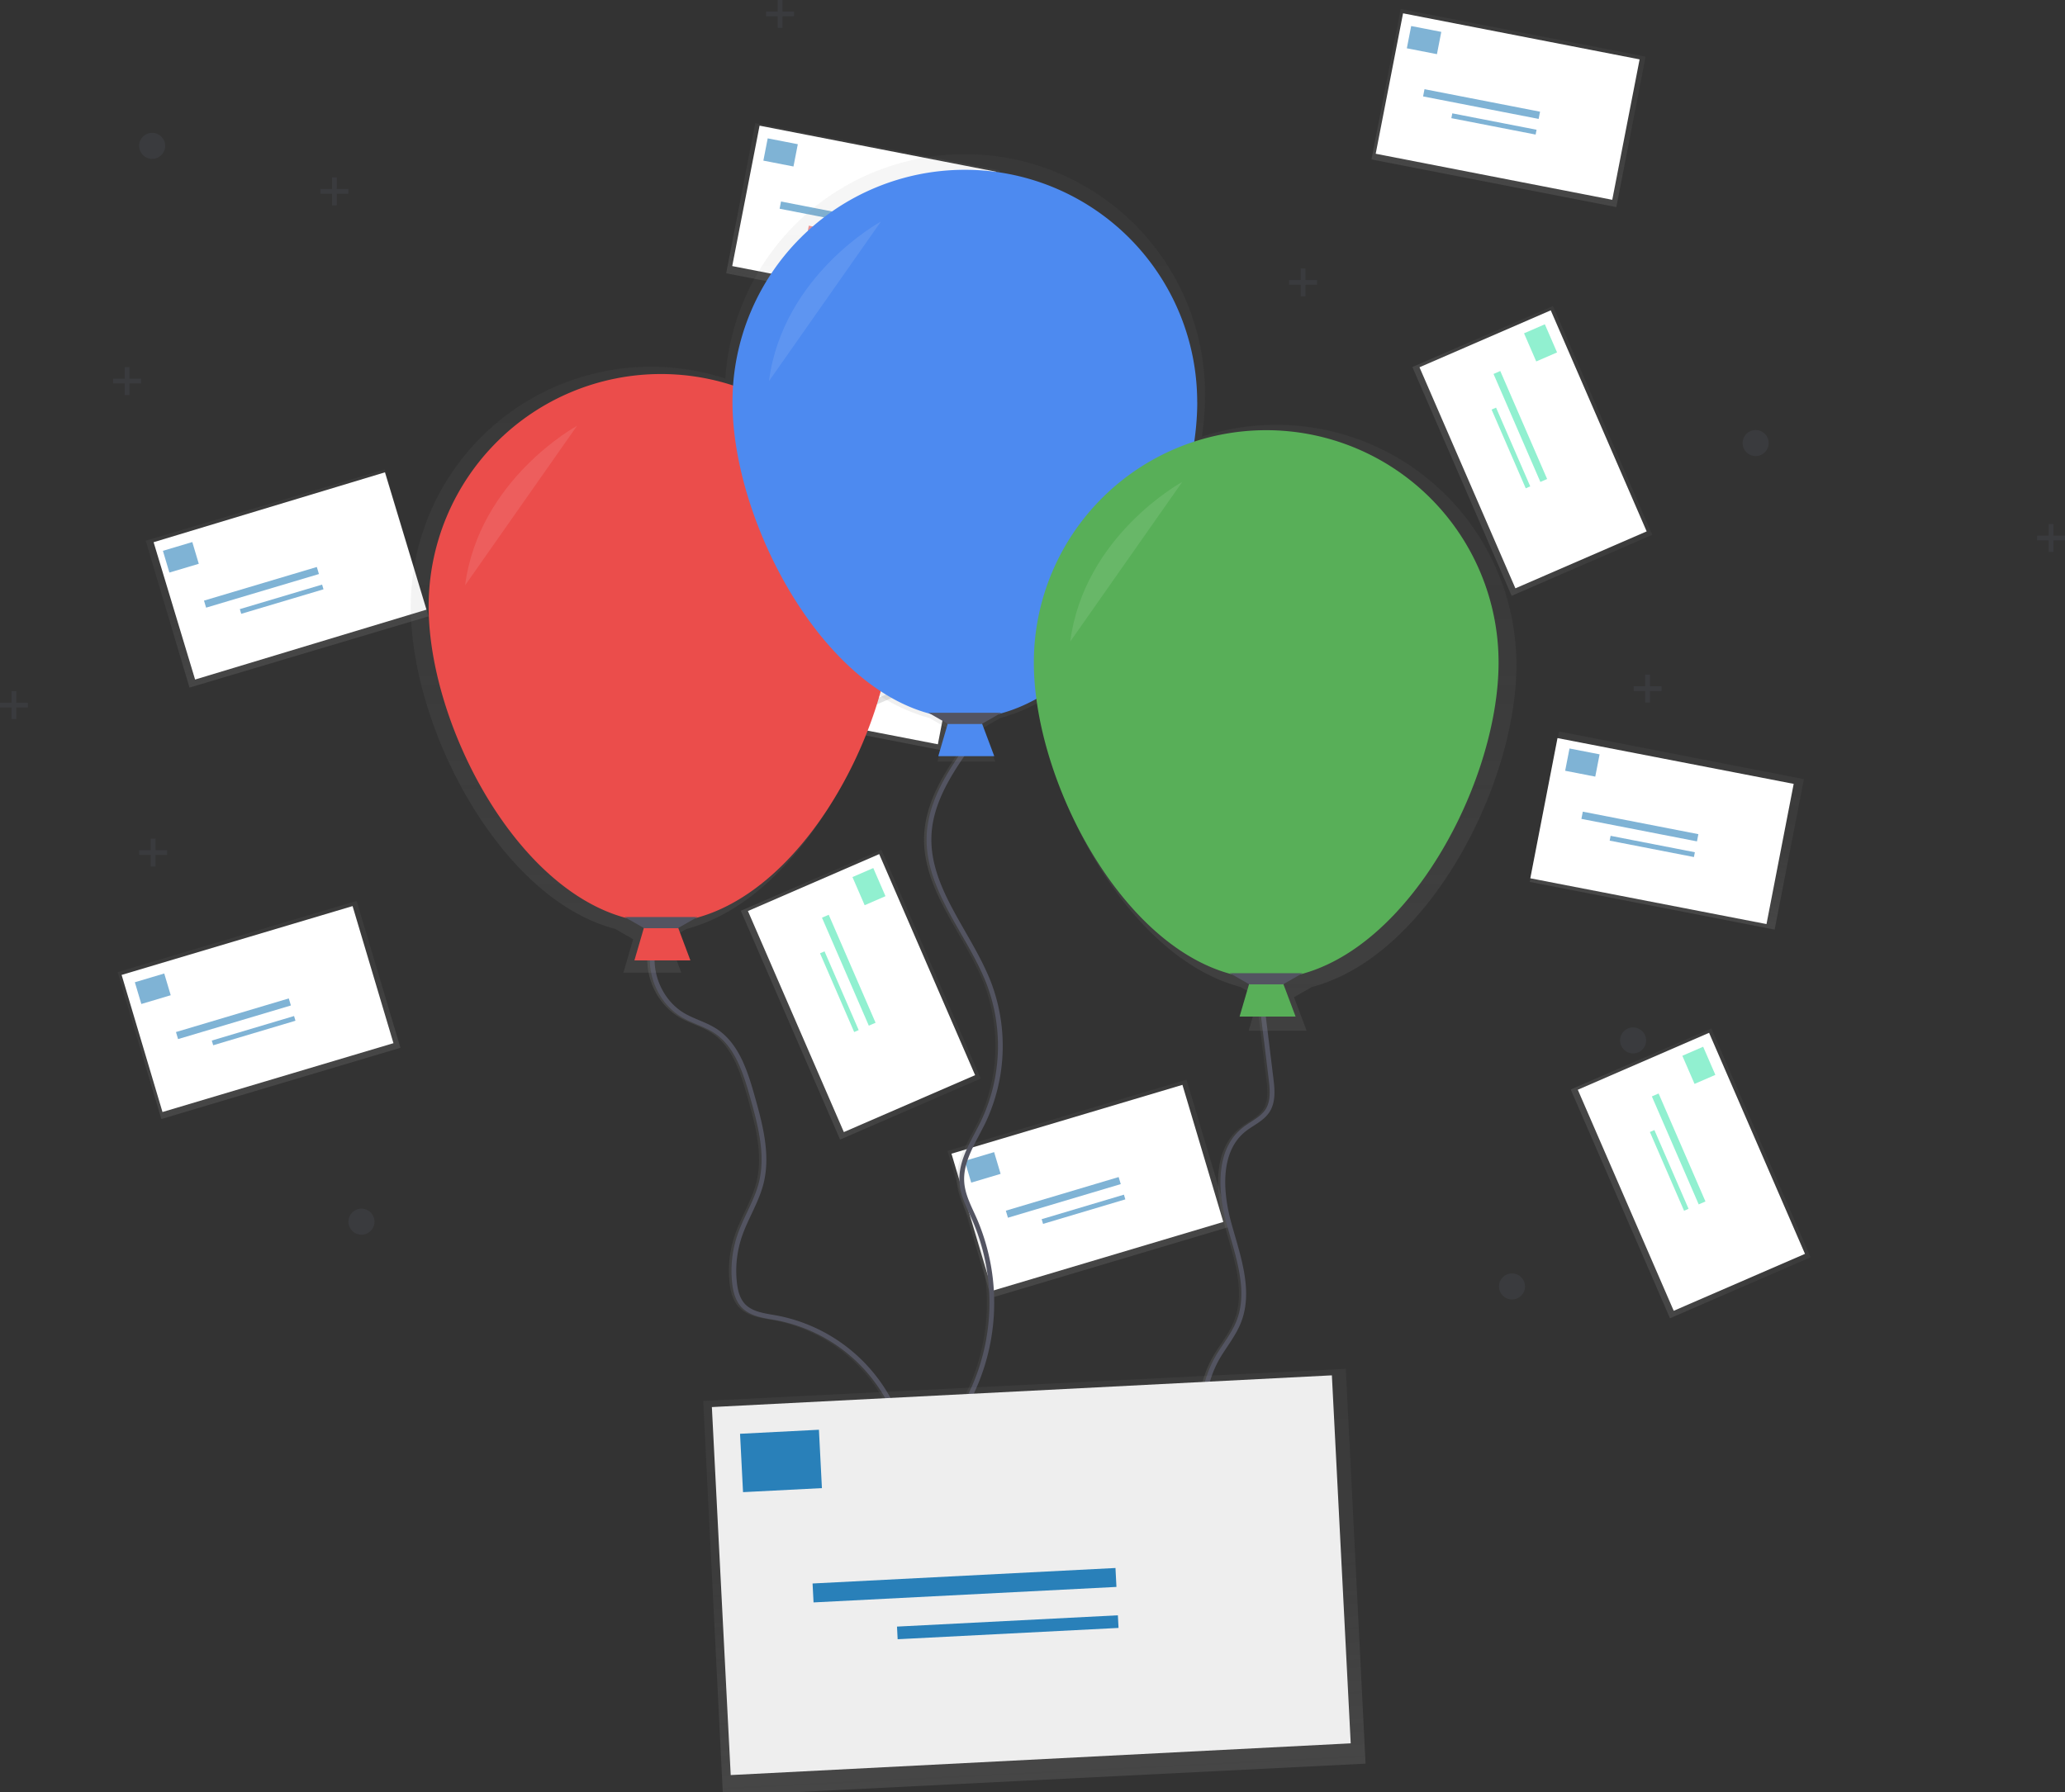 <svg id="e6c7a302-1d79-4c46-b758-a00a31f9e26b" data-name="Layer 1" xmlns="http://www.w3.org/2000/svg" xmlns:xlink="http://www.w3.org/1999/xlink" width="867.19" height="752.72" viewBox="0 0 867.19 752.72">
  <rect x="0" y="0" width="867.19" height="752.72" fill="#333333" stroke="none"/>
  <defs>
    <linearGradient id="22870d72-ac13-4c8c-bdf9-4d0841984fac" x1="8.15" y1="612.92" x2="8.15" y2="548.54" gradientTransform="matrix(-1, 0, 0, 1, 631.86, -7.83)" gradientUnits="userSpaceOnUse">
      <stop offset="0" stop-color="gray" stop-opacity="0.25" />
      <stop offset="0.54" stop-color="gray" stop-opacity="0.12" />
      <stop offset="1" stop-color="gray" stop-opacity="0.1" />
    </linearGradient>
    <linearGradient id="46920503-58a9-44f5-869a-eb0d6f580dc2" x1="-193.49" y1="331.29" x2="-193.49" y2="266.91" gradientTransform="matrix(0, -1, -1, 0, 1165.49, 229)" xlink:href="#22870d72-ac13-4c8c-bdf9-4d0841984fac" />
    <linearGradient id="5b6c626d-ce2f-4633-b930-0e0ef649b376" x1="-246.01" y1="452.36" x2="-246.01" y2="387.98" gradientTransform="matrix(0, -1, -1, 0, 1296.56, 320.52)" xlink:href="#22870d72-ac13-4c8c-bdf9-4d0841984fac" />
    <linearGradient id="6999a8fe-21a9-4701-b226-ef883076e79f" x1="-14.86" y1="303.11" x2="-14.86" y2="238.73" gradientTransform="matrix(-1, 0, 0, 1, 542.37, -1.49)" xlink:href="#22870d72-ac13-4c8c-bdf9-4d0841984fac" />
    <linearGradient id="2e4c56eb-c899-4e7c-9ca1-432187ad2299" x1="-70.23" y1="46.12" x2="-70.23" y2="-18.26" gradientTransform="matrix(0, -1, -1, 0, 813.84, 48.8)" xlink:href="#22870d72-ac13-4c8c-bdf9-4d0841984fac" />
    <linearGradient id="92480007-5af8-4fb0-a0fe-f7ce09be329b" x1="58.85" y1="392.6" x2="58.85" y2="328.22" gradientTransform="matrix(0, -1, -1, 0, 1170.31, 321.92)" xlink:href="#22870d72-ac13-4c8c-bdf9-4d0841984fac" />
    <linearGradient id="91ef2396-2c54-4e76-8182-4a9970397d72" x1="320.67" y1="441.4" x2="320.67" y2="377.01" gradientTransform="matrix(-1, 0, 0, 1, 595.88, 88.63)" xlink:href="#22870d72-ac13-4c8c-bdf9-4d0841984fac" />
    <linearGradient id="c20cc891-92ec-4c26-a6a9-c793ae6cdb85" x1="162.93" y1="324.23" x2="162.93" y2="259.85" gradientTransform="matrix(0, -1, -1, 0, 809.92, 510.37)" xlink:href="#22870d72-ac13-4c8c-bdf9-4d0841984fac" />
    <linearGradient id="e5bd4efc-3d4a-453d-9559-e76160a17bf3" x1="-38.47" y1="742.22" x2="-38.47" y2="677.84" gradientTransform="matrix(0, -1, -1, 0, 1237.91, 453)" xlink:href="#22870d72-ac13-4c8c-bdf9-4d0841984fac" />
    <linearGradient id="1f2c304b-4956-4e16-8f36-0a16127bea31" x1="257.58" y1="271.1" x2="257.58" y2="206.72" gradientTransform="matrix(-1, 0, 0, 1, 544.58, 77.7)" xlink:href="#22870d72-ac13-4c8c-bdf9-4d0841984fac" />
    <linearGradient id="132bee92-70bf-4f7a-8946-6baf61115962" x1="186" y1="144.09" x2="186" y2="79.71" gradientTransform="matrix(0, -1, -1, 0, 641.58, 352.21)" xlink:href="#22870d72-ac13-4c8c-bdf9-4d0841984fac" />
    <linearGradient id="190d4067-154d-4acf-a3d4-786604031f46" x1="123.1" y1="659.28" x2="123.1" y2="594.9" gradientTransform="matrix(0, -1, -1, 0, 1166.77, 433.34)" xlink:href="#22870d72-ac13-4c8c-bdf9-4d0841984fac" />
    <linearGradient id="5b6818eb-4255-4703-a8a1-ad450826a32f" x1="438.22" y1="567.33" x2="541.4" y2="567.33" gradientTransform="matrix(1, 0, 0, 1, 0, 0)" xlink:href="#22870d72-ac13-4c8c-bdf9-4d0841984fac" />
    <linearGradient id="f72680a8-1c69-456c-9139-7d75f0ebc6fd" x1="554.46" y1="525.12" x2="586.43" y2="525.12" gradientTransform="matrix(1, 0, 0, 1, 0, 0)" xlink:href="#22870d72-ac13-4c8c-bdf9-4d0841984fac" />
    <linearGradient id="b4ecf0d7-9b75-430f-acce-e09492370ef4" x1="669.68" y1="582.71" x2="700.58" y2="582.71" gradientTransform="matrix(1, 0, 0, 1, 0, 0)" xlink:href="#22870d72-ac13-4c8c-bdf9-4d0841984fac" />
    <linearGradient id="fe1de1d1-8458-4939-941f-dea050869f88" x1="571.06" y1="506.59" x2="571.06" y2="139.02" gradientTransform="matrix(1, 0, 0, 1, 0, 0)" xlink:href="#22870d72-ac13-4c8c-bdf9-4d0841984fac" />
    <linearGradient id="b7a7a14d-13e4-460f-98bc-d42561b19638" x1="19.14" y1="784.71" x2="19.14" y2="618.86" gradientTransform="matrix(-1, 0, 0, 1, 619.95, 34.86)" xlink:href="#22870d72-ac13-4c8c-bdf9-4d0841984fac" />
  </defs>
  <title>new message</title>
  <rect x="571.33" y="540.71" width="104.76" height="64.38" transform="translate(-304.11 128.49) rotate(-16.6)" fill="url(#22870d72-ac13-4c8c-bdf9-4d0841984fac)" />
  <rect x="572.48" y="542.47" width="101.21" height="60.09" transform="translate(-304.03 128.29) rotate(-16.6)" fill="#fff" />
  <g opacity="0.6">
    <rect x="572.6" y="559.29" width="12.88" height="9.53" transform="translate(1128.72 865.47) rotate(163.4)" fill="#2980b9" />
    <rect x="588.18" y="575.12" width="49.44" height="3.09" transform="translate(1198.63 880.49) rotate(163.4)" fill="#2980b9" />
    <rect x="603.35" y="580.63" width="36.05" height="2.06" transform="translate(1216.66 887.85) rotate(163.4)" fill="#2980b9" />
  </g>
  <rect x="834.2" y="370.12" width="64.38" height="104.76" transform="translate(119.67 1118.51) rotate(-78.98)" fill="url(#46920503-58a9-44f5-869a-eb0d6f580dc2)" />
  <rect x="835.97" y="371.26" width="60.09" height="101.21" transform="matrix(0.19, -0.98, 0.98, 0.19, 119.98, 1117.63)" fill="#fff" />
  <g opacity="0.6">
    <rect x="824.48" y="389.18" width="12.88" height="9.53" transform="translate(1404.81 865.82) rotate(-168.98)" fill="#2980b9" />
    <rect x="830.35" y="419.27" width="49.44" height="3.09" transform="translate(1447.53 923.68) rotate(-168.98)" fill="#2980b9" />
    <rect x="842.24" y="428.14" width="36.05" height="2.06" transform="translate(1456.23 941.24) rotate(-168.98)" fill="#2980b9" />
  </g>
  <rect x="844.2" y="514.16" width="64.38" height="104.76" transform="translate(-319.47 321.88) rotate(-23.45)" fill="url(#5b6c626d-ce2f-4633-b930-0e0ef649b376)" />
  <rect x="846.65" y="515.27" width="60.09" height="101.21" transform="translate(-319.18 321.95) rotate(-23.45)" fill="#fff" />
  <g opacity="0.6">
    <rect x="873.41" y="516.37" width="12.88" height="9.53" transform="translate(585.47 1462.05) rotate(-113.45)" fill="#47e6b1" />
    <rect x="846.64" y="554.71" width="49.44" height="3.09" transform="translate(541.39 1503.36) rotate(-113.45)" fill="#47e6b1" />
    <rect x="849.39" y="564.23" width="36.05" height="2.06" transform="translate(527.6 1512.34) rotate(-113.45)" fill="#47e6b1" />
  </g>
  <rect x="504.85" y="237.24" width="104.76" height="64.38" transform="translate(-220.16 96.83) rotate(-16.6)" fill="url(#6999a8fe-21a9-4701-b226-ef883076e79f)" />
  <rect x="506" y="239" width="101.21" height="60.09" transform="translate(-220.08 96.64) rotate(-16.6)" fill="#fff" />
  <g opacity="0.6">
    <rect x="506.12" y="255.82" width="12.88" height="9.53" transform="translate(911.8 290.18) rotate(163.4)" fill="#eb4d4b" />
    <rect x="521.69" y="271.65" width="49.44" height="3.09" transform="translate(981.71 305.2) rotate(163.4)" fill="#eb4d4b" />
    <rect x="536.87" y="277.16" width="36.05" height="2.06" transform="translate(999.74 312.56) rotate(163.4)" fill="#eb4d4b" />
  </g>
  <rect x="767.72" y="66.65" width="64.38" height="104.76" transform="translate(363.77 807.79) rotate(-78.98)" fill="url(#2e4c56eb-c899-4e7c-9ca1-432187ad2299)" />
  <rect x="769.49" y="67.8" width="60.09" height="101.21" transform="translate(364.08 806.92) rotate(-78.98)" fill="#fff" />
  <g opacity="0.6">
    <rect x="758" y="85.71" width="12.88" height="9.53" transform="translate(1331.08 251.77) rotate(-168.98)" fill="#2980b9" />
    <rect x="763.87" y="115.8" width="49.44" height="3.09" transform="translate(1373.8 309.63) rotate(-168.98)" fill="#2980b9" />
    <rect x="775.75" y="124.68" width="36.05" height="2.06" transform="translate(1382.49 327.19) rotate(-168.98)" fill="#2980b9" />
  </g>
  <rect x="777.71" y="210.69" width="64.38" height="104.76" transform="translate(-204.2 270.36) rotate(-23.45)" fill="url(#92480007-5af8-4fb0-a0fe-f7ce09be329b)" />
  <rect x="780.17" y="211.8" width="60.09" height="101.21" transform="translate(-203.91 270.43) rotate(-23.45)" fill="#fff" />
  <g opacity="0.6">
    <rect x="806.93" y="212.9" width="12.88" height="9.53" transform="translate(770.94 976.83) rotate(-113.45)" fill="#47e6b1" />
    <rect x="780.16" y="251.24" width="49.44" height="3.09" transform="translate(726.85 1018.14) rotate(-113.45)" fill="#47e6b1" />
    <rect x="782.9" y="260.76" width="36.05" height="2.06" transform="translate(713.06 1027.12) rotate(-113.45)" fill="#47e6b1" />
  </g>
  <rect x="222.82" y="465.65" width="104.76" height="64.38" transform="translate(-297.19 25.76) rotate(-16.6)" fill="url(#91ef2396-2c54-4e76-8182-4a9970397d72)" />
  <rect x="223.98" y="467.41" width="101.21" height="60.09" transform="translate(-297.11 25.57) rotate(-16.6)" fill="#fff" />
  <g opacity="0.6">
    <rect x="224.1" y="484.22" width="12.88" height="9.53" transform="translate(424.79 818.06) rotate(163.4)" fill="#2980b9" />
    <rect x="239.67" y="500.05" width="49.44" height="3.09" transform="translate(494.7 833.08) rotate(163.4)" fill="#2980b9" />
    <rect x="254.84" y="505.56" width="36.05" height="2.06" transform="translate(512.73 840.44) rotate(163.4)" fill="#2980b9" />
  </g>
  <rect x="485.7" y="295.06" width="64.38" height="104.76" transform="translate(-88.54 715.72) rotate(-78.98)" fill="url(#c20cc891-92ec-4c26-a6a9-c793ae6cdb85)" />
  <rect x="487.47" y="296.2" width="60.09" height="101.21" transform="matrix(0.19, -0.98, 0.98, 0.19, -88.23, 714.84)" fill="#fff" />
  <g opacity="0.6">
    <rect x="475.98" y="314.12" width="12.88" height="9.53" transform="translate(728.57 650.46) rotate(-168.98)" fill="#eb4d4b" />
    <rect x="481.84" y="344.21" width="49.44" height="3.09" transform="translate(771.29 708.32) rotate(-168.98)" fill="#eb4d4b" />
    <rect x="493.73" y="353.08" width="36.05" height="2.06" transform="translate(779.99 725.88) rotate(-168.98)" fill="#eb4d4b" />
  </g>
  <rect x="495.69" y="439.09" width="64.38" height="104.76" transform="translate(-318.38 177) rotate(-23.45)" fill="url(#e5bd4efc-3d4a-453d-9559-e76160a17bf3)" />
  <rect x="498.15" y="440.2" width="60.09" height="101.21" transform="translate(-318.09 177.07) rotate(-23.45)" fill="#fff" />
  <g opacity="0.6">
    <rect x="524.91" y="441.3" width="12.88" height="9.53" transform="translate(167.15 1037.4) rotate(-113.45)" fill="#47e6b1" />
    <rect x="498.14" y="479.64" width="49.44" height="3.09" transform="translate(123.07 1078.7) rotate(-113.45)" fill="#47e6b1" />
    <rect x="500.88" y="489.17" width="36.05" height="2.06" transform="translate(109.27 1087.68) rotate(-113.45)" fill="#47e6b1" />
  </g>
  <rect x="234.62" y="284.42" width="104.76" height="64.38" transform="translate(-244.91 21.58) rotate(-16.6)" fill="url(#1f2c304b-4956-4e16-8f36-0a16127bea31)" />
  <rect x="235.77" y="286.19" width="101.21" height="60.09" transform="matrix(0.96, -0.29, 0.29, 0.96, -244.83, 21.38)" fill="#fff" />
  <g opacity="0.6">
    <rect x="235.89" y="303" width="12.88" height="9.53" transform="translate(396.1 459.8) rotate(163.4)" fill="#2980b9" />
    <rect x="251.47" y="318.83" width="49.44" height="3.09" transform="translate(466.01 474.82) rotate(163.4)" fill="#2980b9" />
    <rect x="266.64" y="324.34" width="36.05" height="2.06" transform="translate(484.04 482.18) rotate(163.4)" fill="#2980b9" />
  </g>
  <rect x="497.49" y="113.83" width="64.38" height="104.76" transform="matrix(0.19, -0.98, 0.98, 0.19, 98.88, 580.71)" fill="url(#132bee92-70bf-4f7a-8946-6baf61115962)" />
  <rect x="499.26" y="114.98" width="60.09" height="101.21" transform="translate(99.2 579.84) rotate(-78.98)" fill="#fff" />
  <g opacity="0.6">
    <rect x="487.77" y="132.89" width="12.88" height="9.53" transform="translate(786.59 293.61) rotate(-168.98)" fill="#2980b9" />
    <rect x="493.64" y="162.99" width="49.44" height="3.09" transform="translate(829.31 351.47) rotate(-168.98)" fill="#2980b9" />
    <rect x="505.53" y="171.86" width="36.05" height="2.06" transform="translate(838 369.03) rotate(-168.98)" fill="#eb4d4b" />
  </g>
  <rect x="507.49" y="257.87" width="64.38" height="104.76" transform="translate(-245.29 166.73) rotate(-23.45)" fill="url(#190d4067-154d-4acf-a3d4-786604031f46)" />
  <rect x="509.94" y="258.98" width="60.09" height="101.21" transform="translate(-245 166.8) rotate(-23.45)" fill="#fff" />
  <g opacity="0.6">
    <rect x="536.7" y="260.08" width="12.88" height="9.53" transform="translate(349.9 794.88) rotate(-113.45)" fill="#47e6b1" />
    <rect x="509.93" y="298.42" width="49.44" height="3.09" transform="translate(305.81 836.19) rotate(-113.45)" fill="#47e6b1" />
    <rect x="512.68" y="307.95" width="36.05" height="2.06" transform="translate(292.02 845.16) rotate(-113.45)" fill="#47e6b1" />
  </g>
  <circle cx="63.9" cy="61.26" r="5.47" fill="#535461" opacity="0.25" />
  <circle cx="634.96" cy="540.36" r="5.47" fill="#535461" opacity="0.25" />
  <circle cx="151.79" cy="513.16" r="5.47" fill="#535461" opacity="0.25" />
  <circle cx="685.81" cy="437.02" r="5.47" fill="#535461" opacity="0.25" />
  <circle cx="737.28" cy="186.1" r="5.47" fill="#535461" opacity="0.25" />
  <polygon points="333.44 4.87 328.58 4.87 328.58 0 326.59 0 326.59 4.87 321.73 4.87 321.73 6.85 326.59 6.85 326.59 11.71 328.58 11.71 328.58 6.85 333.44 6.85 333.44 4.87" fill="#535461" opacity="0.25" />
  <polygon points="146.29 79.4 141.43 79.4 141.43 74.54 139.44 74.54 139.44 79.4 134.58 79.4 134.58 81.39 139.44 81.39 139.44 86.25 141.43 86.25 141.43 81.39 146.29 81.39 146.29 79.4" fill="#535461" opacity="0.25" />
  <polygon points="70.16 357.13 65.3 357.13 65.3 352.27 63.31 352.27 63.31 357.13 58.45 357.13 58.45 359.12 63.31 359.12 63.31 363.98 65.3 363.98 65.3 359.12 70.16 359.12 70.16 357.13" fill="#535461" opacity="0.25" />
  <polygon points="59.23 159.07 54.36 159.07 54.36 154.2 52.38 154.2 52.38 159.07 47.51 159.07 47.51 161.05 52.38 161.05 52.38 165.92 54.36 165.92 54.36 161.05 59.23 161.05 59.23 159.07" fill="#535461" opacity="0.25" />
  <polygon points="11.71 295.17 6.85 295.17 6.85 290.3 4.87 290.3 4.87 295.17 0 295.17 0 297.15 4.87 297.15 4.87 302.01 6.85 302.01 6.85 297.15 11.71 297.15 11.71 295.17" fill="#535461" opacity="0.25" />
  <polygon points="867.19 224.99 862.33 224.99 862.33 220.13 860.34 220.13 860.34 224.99 855.48 224.99 855.48 226.98 860.34 226.98 860.34 231.84 862.33 231.84 862.33 226.98 867.19 226.98 867.19 224.99" fill="#535461" opacity="0.25" />
  <polygon points="697.76 288.26 692.9 288.26 692.9 283.39 690.91 283.39 690.91 288.26 686.05 288.26 686.05 290.24 690.91 290.24 690.91 295.11 692.9 295.11 692.9 290.24 697.76 290.24 697.76 288.26" fill="#535461" opacity="0.25" />
  <polygon points="553.08 117.62 548.21 117.62 548.21 112.76 546.23 112.76 546.23 117.62 541.36 117.62 541.36 119.61 546.23 119.61 546.23 124.47 548.21 124.47 548.21 119.61 553.08 119.61 553.08 117.62" fill="#535461" opacity="0.25" />
  <path d="M440.3,469.38c-3.5,11.36,1.75,24.79,12,30.77,4.29,2.5,9.24,3.77,13.41,6.48,9.05,5.89,12.62,17.19,15.56,27.58,3.37,11.95,6.76,24.58,3.67,36.6-2,7.66-6.45,14.44-9,21.94a45.78,45.78,0,0,0-2.17,19.54c.37,3.5,1.25,7.14,3.64,9.72,3.46,3.73,9,4.29,14,5.19a68.19,68.19,0,0,1,49,38" transform="translate(-166.4 -73.64)" fill="none" stroke-miterlimit="10" stroke-width="2" stroke="url(#5b6818eb-4255-4703-a8a1-ad450826a32f)" />
  <path d="M441.37,469.38c-3.5,11.36,1.75,24.79,12,30.77,4.29,2.5,9.24,3.77,13.41,6.48,9.05,5.89,12.62,17.19,15.56,27.58,3.37,11.95,6.76,24.58,3.67,36.6-2,7.66-6.45,14.44-9,21.94a45.78,45.78,0,0,0-2.17,19.54c.37,3.5,1.25,7.14,3.64,9.72,3.46,3.73,9,4.29,14,5.19a68.19,68.19,0,0,1,49,38" transform="translate(-166.4 -73.64)" fill="none" stroke="#535461" stroke-miterlimit="10" stroke-width="2" />
  <path d="M573.84,384.5c-8.63,12-17.59,25-18.33,39.77-1.13,22.73,17,41.32,25.17,62.58A74.38,74.38,0,0,1,578.18,545c-4,8.19-9.61,16.32-8.92,25.39.42,5.54,3.19,10.57,5.42,15.66a88.29,88.29,0,0,1-5.12,79.72" transform="translate(-166.4 -73.64)" fill="none" stroke-miterlimit="10" stroke-width="2" stroke="url(#f72680a8-1c69-456c-9139-7d75f0ebc6fd)" />
  <path d="M574.91,384.5c-8.63,12-17.59,25-18.33,39.77-1.13,22.73,17,41.32,25.17,62.58A74.38,74.38,0,0,1,579.26,545c-4,8.19-9.61,16.32-8.92,25.39.42,5.54,3.19,10.57,5.42,15.66a88.29,88.29,0,0,1-5.12,79.72" transform="translate(-166.4 -73.64)" fill="none" stroke="#535461" stroke-miterlimit="10" stroke-width="2" />
  <path d="M695,492.76l4.17,34c.55,4.52,1,9.45-1.4,13.3-2.3,3.65-6.61,5.39-10,8.09-11,8.85-10,25.85-6.24,39.48s9.28,28.27,4,41.38c-2.18,5.41-6,10-8.91,15a46.07,46.07,0,0,0-5.51,28.58" transform="translate(-166.4 -73.64)" fill="none" stroke-miterlimit="10" stroke-width="2" stroke="url(#b4ecf0d7-9b75-430f-acce-e09492370ef4)" />
  <path d="M696,492.76l4.17,34c.55,4.52,1,9.45-1.4,13.3-2.3,3.65-6.61,5.39-10,8.09-11,8.85-10,25.85-6.24,39.48s9.28,28.27,4,41.38c-2.18,5.41-6,10-8.91,15a46.07,46.07,0,0,0-5.51,28.58" transform="translate(-166.4 -73.64)" fill="none" stroke="#535461" stroke-miterlimit="10" stroke-width="2" />
  <g opacity="0.7">
    <path d="M803.22,352.89A100.9,100.9,0,0,0,671.17,257a121.19,121.19,0,0,0,1.29-17.12A100.84,100.84,0,0,0,471,232.63,100.9,100.9,0,0,0,338.9,328.51c0,50.6,37.26,122.57,85.85,135.32l7.55,4.32-4.1,14.06h24.3l-5.28-14.08,7.52-4.3c37.54-9.85,68.31-55.05,80.37-98.44a73.68,73.68,0,0,0,21.51,9.79l7.55,4.32-4.1,14.06h24.3l-5.28-14.08,7.52-4.3a70.36,70.36,0,0,0,16-6.5c6.49,48.65,41,108.06,84.74,119.53l7.55,4.32-4.1,14.06h24.3l-5.28-14.08,7.52-4.3C766,475.46,803.22,403.49,803.22,352.89Z" transform="translate(-166.4 -73.64)" fill="url(#fe1de1d1-8458-4939-941f-dea050869f88)" />
  </g>
  <polygon points="289.93 403.41 266.42 403.41 270.53 389.3 284.64 389.3 289.93 403.41" fill="#eb4d4b" />
  <path d="M541.57,328.33c0,53.89-43.69,132.85-97.58,132.85s-97.58-79-97.58-132.85a97.58,97.58,0,0,1,195.16,0Z" transform="translate(-166.4 -73.64)" fill="#eb4d4b" />
  <polygon points="284.64 389.89 270.53 389.89 262.3 385.19 292.87 385.19 284.64 389.89" fill="#535461" />
  <path d="M408.72,252.5s-41.15,22.34-47,67" transform="translate(-166.4 -73.64)" fill="#fff" opacity="0.1" />
  <polygon points="417.54 317.63 394.03 317.63 398.14 303.52 412.25 303.52 417.54 317.63" fill="#4d8af0" />
  <path d="M669.18,242.54c0,53.89-43.69,132.85-97.58,132.85S474,296.44,474,242.54a97.58,97.58,0,1,1,195.16,0Z" transform="translate(-166.4 -73.64)" fill="#4d8af0" />
  <polygon points="412.25 304.11 398.14 304.11 389.91 299.4 420.48 299.4 412.25 304.11" fill="#535461" />
  <path d="M536.33,166.71s-41.15,22.34-47,67" transform="translate(-166.4 -73.64)" fill="#fff" opacity="0.1" />
  <polygon points="544.08 427 520.56 427 524.68 412.9 538.78 412.9 544.08 427" fill="#58af58" />
  <path d="M795.72,351.92c0,53.89-43.69,132.85-97.58,132.85s-97.58-79-97.58-132.85a97.58,97.58,0,0,1,195.16,0Z" transform="translate(-166.4 -73.64)" fill="#58af58" />
  <polygon points="538.78 413.48 524.68 413.48 516.45 408.78 547.01 408.78 538.78 413.48" fill="#535461" />
  <path d="M662.86,276.09s-41.15,22.34-47,67" transform="translate(-166.4 -73.64)" fill="#fff" opacity="0.1" />
  <rect x="465.87" y="653.73" width="269.86" height="165.85" transform="matrix(1, -0.05, 0.05, 1, -203.25, -41.98)" fill="url(#b7a7a14d-13e4-460f-98bc-d42561b19638)" />
  <rect x="469.12" y="657.92" width="260.71" height="154.78" transform="translate(-203.19 -42.05) rotate(-2.93)" fill="#eee" />
  <rect x="477.81" y="675.02" width="33.17" height="24.55" transform="translate(856.85 1274.79) rotate(177.07)" fill="#2980b9" />
  <rect x="507.77" y="735.5" width="127.37" height="7.96" transform="translate(1013.55 1375.16) rotate(177.07)" fill="#2980b9" />
  <rect x="543.2" y="754.5" width="92.88" height="5.31" transform="translate(1050.78 1409.55) rotate(177.07)" fill="#2980b9" />
</svg>